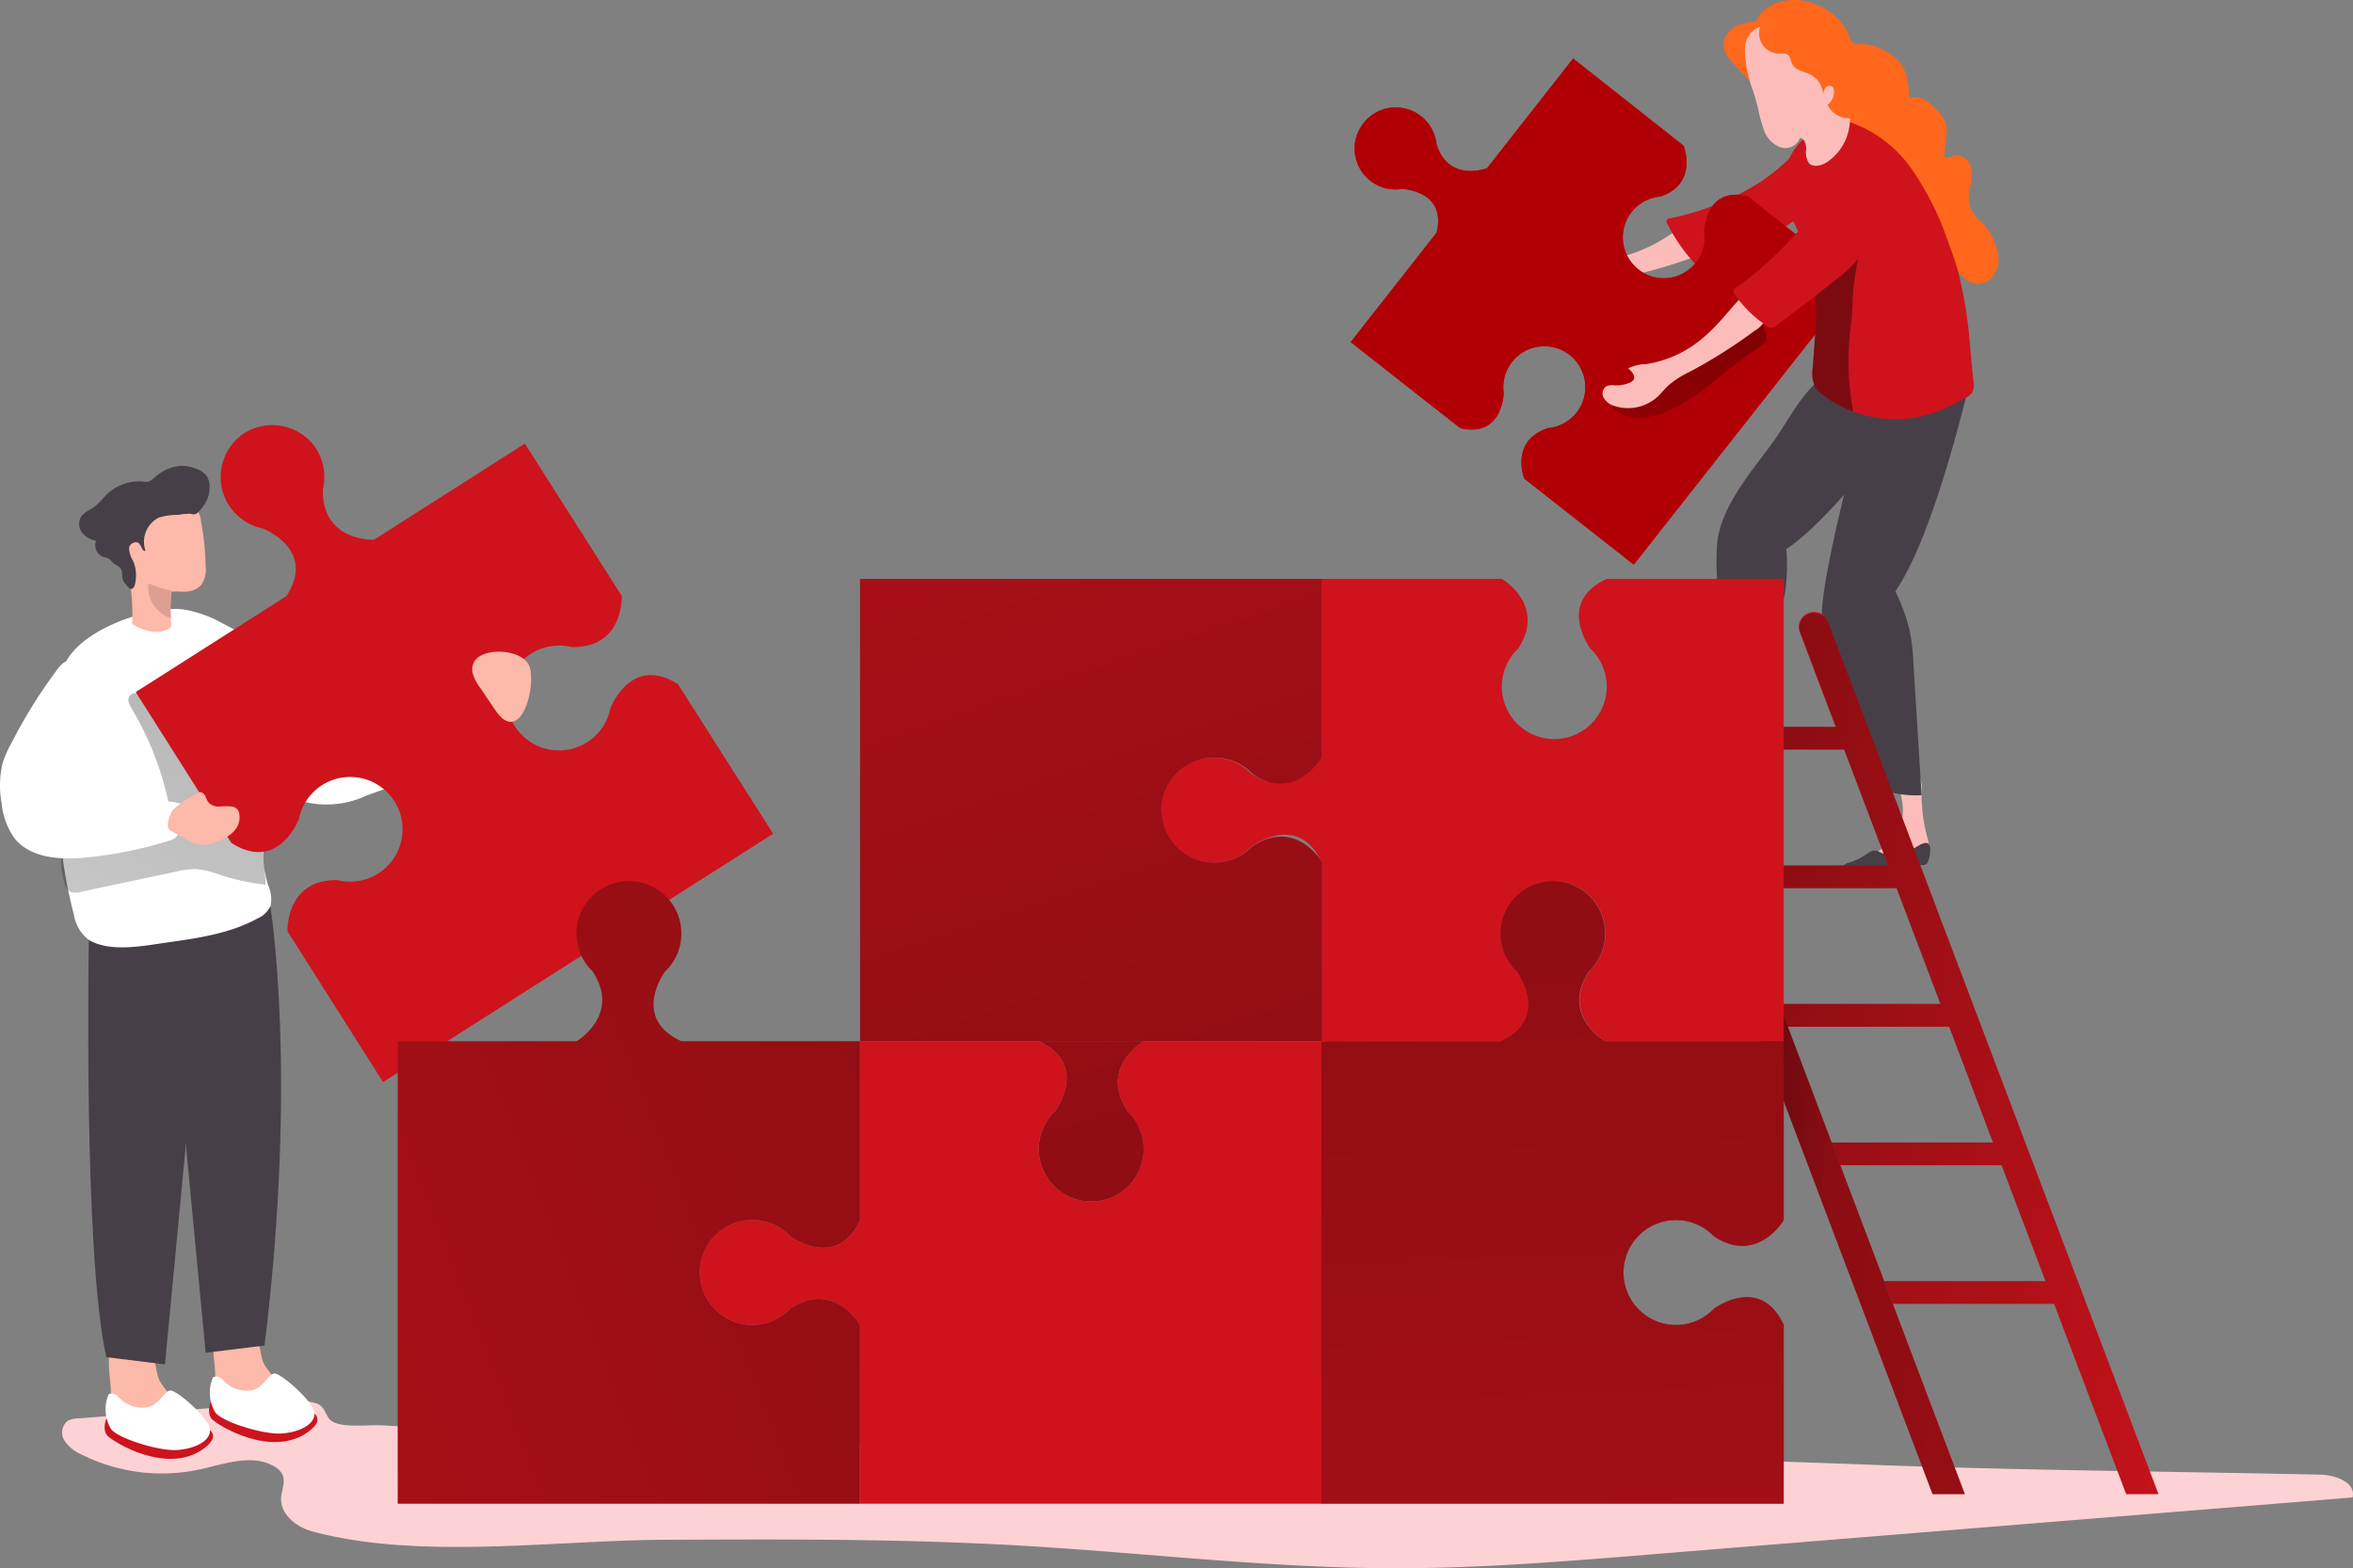 <svg xmlns="http://www.w3.org/2000/svg" xmlns:xlink="http://www.w3.org/1999/xlink" width="1012.765" height="675.012" viewBox="0 0 1012.765 675.012">
  <rect x="0" y="0" width="1012.765" height="675.012" fill="#808080" stroke="none"/>
  <defs>
    <linearGradient id="linear-gradient" x1="-127.517" y1="-55.308" x2="-126.598" y2="-53.916" gradientUnits="objectBoundingBox">
      <stop offset="0.01"/>
      <stop offset="0.08" stop-opacity="0.69"/>
      <stop offset="0.21" stop-opacity="0.322"/>
      <stop offset="1" stop-opacity="0"/>
    </linearGradient>
    <linearGradient id="linear-gradient-2" x1="0.739" y1="-1.187" x2="0.184" y2="2.804" xlink:href="#linear-gradient"/>
    <linearGradient id="linear-gradient-3" x1="-411.125" y1="-37.896" x2="-417.736" y2="-37.793" xlink:href="#linear-gradient"/>
    <linearGradient id="linear-gradient-4" x1="0.488" y1="-0.524" x2="0.519" y2="2.217" xlink:href="#linear-gradient"/>
    <linearGradient id="linear-gradient-5" x1="-0.14" y1="0.262" x2="1.298" y2="0.715" xlink:href="#linear-gradient"/>
    <linearGradient id="linear-gradient-6" x1="-0.04" y1="0.372" x2="3.288" y2="1.164" xlink:href="#linear-gradient"/>
    <linearGradient id="linear-gradient-7" x1="1.774" y1="-2.126" x2="-1.275" y2="5.095" xlink:href="#linear-gradient"/>
    <linearGradient id="linear-gradient-8" x1="2.494" y1="-0.417" x2="-2.41" y2="2.135" xlink:href="#linear-gradient"/>
    <linearGradient id="linear-gradient-9" x1="0.879" y1="1.883" x2="-0.046" y2="-1.81" xlink:href="#linear-gradient"/>
    <linearGradient id="linear-gradient-10" x1="0.447" y1="-1.128" x2="0.587" y2="3.434" xlink:href="#linear-gradient"/>
  </defs>
  <g id="Team_work_Monochromatic" data-name="Team work_Monochromatic" transform="translate(0)">
    <path id="Path_275" data-name="Path 275" d="M1057.038,248.092c6.66,0,15.87,3.371,14.225,9.826L767.315,282.585c-35.768,2.919-71.578,5.8-107.51,5.8-54.269,0-108.291-6.66-162.437-9.785-50.98-2.919-102.042-2.713-153.063-2.467-47.239.247-105.331,8.757-151.213-3.618-6.907-1.85-13.855-7.4-13.4-14.513.205-3.289,1.932-6.7.658-9.744a8.221,8.221,0,0,0-3.371-3.536c-9.415-5.8-21.42-1.275-32.274,1.11a77.127,77.127,0,0,1-51.1-6.5,15.993,15.993,0,0,1-7.236-6,6.413,6.413,0,0,1,1.563-8.469,9.127,9.127,0,0,1,4.111-.946l93.039-7.236a21.46,21.46,0,0,1,10.237.9c3.659,1.6,3.453,5.879,6.413,7.647,4.81,2.837,15.746,1.316,21.255,1.644,14.1.781,28.2,1.562,42.346,2.261q42.223,2.015,84.61,3.412c57.558,1.932,115.4,3.084,173.085,4.111,114.088,1.85,228.218,2.837,342.265,7.236C929.218,246.283,993.107,246.694,1057.038,248.092Z" transform="translate(-58.691 386.63)" fill="#fdd2d5"/>
    <path id="Path_276" data-name="Path 276" d="M132.478,71.04a23.393,23.393,0,0,1,16.445.411,25.737,25.737,0,0,1,15.129,14.39,3.042,3.042,0,0,0,3.618,2.8,24.092,24.092,0,0,1,16.2,6.208c5.18,4.728,5.18,10.525,5.879,17.309a6.084,6.084,0,0,1,5.468,0,16.979,16.979,0,0,1,4.564,3.289,18.83,18.83,0,0,1,5.3,6.784c1.645,4.481-.206,9.415-.288,14.184a1.48,1.48,0,0,0,.37,1.192,1.356,1.356,0,0,0,1.069,0c1.274-.247,2.426-.9,3.7-1.028a6.414,6.414,0,0,1,6.249,5.262,20.8,20.8,0,0,1-.452,8.839,15.458,15.458,0,0,0,.247,8.757,18.706,18.706,0,0,0,3.824,4.975,26.682,26.682,0,0,1,8.223,15.746,12.539,12.539,0,0,1-2.22,8.223,8.469,8.469,0,0,1-7.606,3.453c-6.825-.9-9.209-10.484-15.705-12.745s-13.773-9.908-17.966-15.952c-3.371-4.851-6.66-10.484-12.334-12.334a19.817,19.817,0,0,1-5.345-1.973,10.279,10.279,0,0,1-2.713-3.207,41.772,41.772,0,0,1-5.386-11.265c-2.056-7.894,0-16.774-3.824-24.051a16.733,16.733,0,0,0-10.73-8.469c-1.932-.493-4.111-.617-5.879-1.151a20.886,20.886,0,0,1-6.249-3,19.57,19.57,0,0,1-9.538-13.691C122.158,78.194,127.38,73.013,132.478,71.04Z" transform="translate(632.142 -69.745)" fill="#ff681c"/>
    <path id="Path_277" data-name="Path 277" d="M149.381,73.729A9.25,9.25,0,0,0,143.667,84.3a13.9,13.9,0,0,0,3.083,4.646l7.441,8.223,3.083-11.429a9.25,9.25,0,0,1,3-5.55,6.989,6.989,0,0,1,6.948,0,64.889,64.889,0,0,1,6.044,4.111c.535.329,1.274.7,1.85.37s.658-1.521.37-2.343C171.952,72.537,158.426,69.824,149.381,73.729Z" transform="translate(598.423 -62.691)" fill="#ff681c"/>
    <path id="Path_278" data-name="Path 278" d="M167.814,157.043a21.009,21.009,0,0,1-3.7,10.731c-3.33,4.111-8.88,6.167-13.485,9.168a3.618,3.618,0,0,0-1.891,2.426,2.549,2.549,0,0,0,1.686,2.261,7.319,7.319,0,0,0,3,.206,118.17,118.17,0,0,1,14.184-1.357c2.385,0,5.139.247,6.66-1.6a7.2,7.2,0,0,0,.946-5.262,71.455,71.455,0,0,1,1.645-20.269,12.991,12.991,0,0,0,.534-5.016,4.564,4.564,0,0,0-7.441-2.59C167.238,148.081,168.143,153.878,167.814,157.043Z" transform="translate(574.934 163.288)" fill="#fcbdba"/>
    <path id="Path_279" data-name="Path 279" d="M143.98,163.836a21.379,21.379,0,0,1-1.4,11.265c-2.426,4.892-7.483,7.811-11.388,11.676a3.453,3.453,0,0,0-1.357,2.754,2.467,2.467,0,0,0,2.1,1.85,6.619,6.619,0,0,0,2.96-.37,124.315,124.315,0,0,1,13.65-4.111c2.344-.411,5.1-.822,6.208-2.878a7.318,7.318,0,0,0,0-5.345,71.412,71.412,0,0,1-2.467-20.228,12.911,12.911,0,0,0-.493-5.016,4.564,4.564,0,0,0-7.812-1.028C141.637,155.161,143.692,160.67,143.98,163.836Z" transform="translate(674.827 181.944)" fill="#fcbdba"/>
    <path id="Path_280" data-name="Path 280" d="M223.9,109.78S184.677,168,158.981,185.386a82.762,82.762,0,0,1-.37,17.473c-1.316,9.415-5.879,17.679-7.359,26.929l-4.934,31.122c-.206,1.4-.617,3.083-1.973,3.577a4.111,4.111,0,0,1-2.508,0l-10.854-2.96a500.458,500.458,0,0,0-1.192-56.078,123.632,123.632,0,0,1-.576-22.735c1.809-16.445,15.294-31.122,24.668-44.32,5.632-7.976,11.676-19.9,19.57-25.942,6.578-5.016,15.87-2.631,24.133-1.809a56.078,56.078,0,0,0,18.5-1.316A8.222,8.222,0,0,1,223.9,109.78Z" transform="translate(609.873 50.992)" fill="#473f47"/>
    <path id="Path_281" data-name="Path 281" d="M189.816,108.965s-15.253,68.535-32.89,94.107a86.955,86.955,0,0,1,6.044,16.445,81.039,81.039,0,0,1,1.686,14.1l3.536,57.229a45.758,45.758,0,0,1-16.157-2.056L131.97,238.347a69.891,69.891,0,0,1-6.66-25.613c0-17.185,16.445-79.924,18.378-83.089,4.317-7.113,13.814-8.223,21.79-10.525a55.007,55.007,0,0,0,16.733-7.976C184.718,109.582,186.979,108.061,189.816,108.965Z" transform="translate(658.88 51.437)" fill="#473f47"/>
    <path id="Path_282" data-name="Path 282" d="M201.034,105.967a49.006,49.006,0,0,1-26.765,4.111,18.953,18.953,0,0,0-8.223-.411c1.192,1.686,2.343,4.111.658,5.55a3.578,3.578,0,0,1-1.727.576,14.267,14.267,0,0,1-6.578-.7,6.743,6.743,0,0,0-3.207-.7,3.824,3.824,0,0,0-2.8,4.6,8.223,8.223,0,0,0,3.618,4.687,19.076,19.076,0,0,0,19.241,1.069c1.727-.946,3.33-2.138,5.1-3.083a41.114,41.114,0,0,1,10.689-3.207,219.049,219.049,0,0,0,31.78-9.127,11.882,11.882,0,0,0,7.524-5.591c2.1-5.18-1.768-13.855-7.935-10.484C215.259,97.415,208.8,102.76,201.034,105.967Z" transform="translate(506.851 1.07)" fill="#fcbdba"/>
    <path id="Path_283" data-name="Path 283" d="M182.007,99.983a114.787,114.787,0,0,1-40.126,16.445,1.355,1.355,0,0,0-1.233,2.22,73.717,73.717,0,0,0,10.977,16.24,5.1,5.1,0,0,0,1.768,1.48,5.263,5.263,0,0,0,4.111-.493q13.855-5.55,27.134-12.334a58.463,58.463,0,0,0,20.556-15.088,20.556,20.556,0,0,0,4.769-11.923c0-4.851-4.44-13.567-10.566-11.183-2.755,1.069-5.18,4.481-7.277,6.414a106.116,106.116,0,0,1-10.114,8.223Z" transform="translate(576.94 -22.464)" fill="#ce131c"/>
    <path id="Path_284" data-name="Path 284" d="M182.007,99.983a114.787,114.787,0,0,1-40.126,16.445,1.355,1.355,0,0,0-1.233,2.22,73.717,73.717,0,0,0,10.977,16.24,5.1,5.1,0,0,0,1.768,1.48,5.263,5.263,0,0,0,4.111-.493q13.855-5.55,27.134-12.334a58.463,58.463,0,0,0,20.556-15.088,20.556,20.556,0,0,0,4.769-11.923c0-4.851-4.44-13.567-10.566-11.183-2.755,1.069-5.18,4.481-7.277,6.414a106.116,106.116,0,0,1-10.114,8.223Z" transform="translate(576.94 -22.464)" fill="url(#linear-gradient)"/>
    <path id="Path_285" data-name="Path 285" d="M142.919,103.7a17.6,17.6,0,0,0,16.445,28.327s19.446.452,15.047,18.789l-37,47.115,47.115,37c18.336,4.4,18.789-15.047,18.789-15.047a17.637,17.637,0,1,1,19.076,15.047c-16.733,5.509-10.237,21.79-10.237,21.79l47.115,37,95.752-121.571-46.663-37c-18.336-4.4-18.789,15.047-18.789,15.047a17.6,17.6,0,1,1-31.246-8.223,17.843,17.843,0,0,1,12.334-6.66c16.569-5.468,10.073-21.913,10.073-21.913L233.162,75.87l-37,47.157s-16.445,6.5-21.79-10.237a17.637,17.637,0,0,0-31.451-9.086Z" transform="translate(443.929 -50.688)" fill="#ce131c"/>
    <path id="Path_286" data-name="Path 286" d="M142.919,103.7a17.6,17.6,0,0,0,16.445,28.327s19.446.452,15.047,18.789l-37,47.115,47.115,37c18.336,4.4,18.789-15.047,18.789-15.047a17.637,17.637,0,1,1,19.076,15.047c-16.733,5.509-10.237,21.79-10.237,21.79l47.115,37,95.752-121.571-46.663-37c-18.336-4.4-18.789,15.047-18.789,15.047a17.6,17.6,0,1,1-31.246-8.223,17.843,17.843,0,0,1,12.334-6.66c16.569-5.468,10.073-21.913,10.073-21.913L233.162,75.87l-37,47.157s-16.445,6.5-21.79-10.237a17.637,17.637,0,0,0-31.451-9.086Z" transform="translate(443.929 -50.688)" fill="#b00005"/>
    <path id="Path_287" data-name="Path 287" d="M195.784,128.259c-10.073,8.223-20.556,17.062-32.89,19.2a18.254,18.254,0,0,1-13.937-2.508,4.4,4.4,0,0,1-2.138-4.111c.452-2.014,2.919-2.713,4.934-3.083a68.042,68.042,0,0,0,26.559-9.538,76.878,76.878,0,0,0,8.51-6.989l20.022-17.843a2.59,2.59,0,0,1,2.015-.946c.822,0,1.316.946,1.686,1.686a35.685,35.685,0,0,1,2.8,7.935c.617,3,0,3.412-2.59,5.139Q202.979,122.462,195.784,128.259Z" transform="translate(546.758 31.979)" fill="url(#linear-gradient-2)"/>
    <path id="Path_288" data-name="Path 288" d="M190.133,120.053a48.883,48.883,0,0,1-24.668,11.512,18.665,18.665,0,0,0-7.853,1.85c1.686,1.274,3.495,3.454,2.22,5.139a3.577,3.577,0,0,1-1.521,1.028,14.6,14.6,0,0,1-6.5,1.151,7.36,7.36,0,0,0-3.289.247,3.782,3.782,0,0,0-1.357,5.18,7.853,7.853,0,0,0,4.769,3.495,18.912,18.912,0,0,0,18.747-4.358c1.439-1.4,2.631-3,4.111-4.358a40.17,40.17,0,0,1,9.374-6.044,219.376,219.376,0,0,0,27.957-17.679,11.922,11.922,0,0,0,5.674-7.441c.576-5.591-5.55-12.868-10.566-7.853C201.4,107.842,196.67,114.626,190.133,120.053Z" transform="translate(543.117 25.137)" fill="#fcbdba"/>
    <path id="Path_289" data-name="Path 289" d="M206.392,199.513a7.564,7.564,0,0,1-2.713,2.056,99.864,99.864,0,0,1-12.868,6.167,51.6,51.6,0,0,1-35.563-.288A47.446,47.446,0,0,1,142.5,200.5a12.333,12.333,0,0,1-3.618-3.823,13.9,13.9,0,0,1-.987-7.894c1.028-13.855,2.549-28.162,0-41.606a57.554,57.554,0,0,0-4.111-13.4,103.929,103.929,0,0,1-8.223-18.377,27.381,27.381,0,0,1,5.715-22.365c5.345-6.825,15.13-12.868,23.763-9.785a54.392,54.392,0,0,1,24.873,18.994,124.078,124.078,0,0,1,16.034,31.451c1.645,4.4,3.248,8.8,4.522,13.321a193.525,193.525,0,0,1,5.262,33.343c.452,4.687.863,9.374,1.357,14.061A7.36,7.36,0,0,1,206.392,199.513Z" transform="translate(642.304 -30.313)" fill="#ce131c"/>
    <path id="Path_290" data-name="Path 290" d="M154.331,169.192a47.444,47.444,0,0,1-12.745-6.948,12.333,12.333,0,0,1-3.618-3.823,13.9,13.9,0,0,1-.987-7.894c1.028-13.855,2.549-28.162,0-41.606,1.645-1.645,3.495-3.125,5.3-4.6,4.111-3.371,10.032-10.032,15.993-9.579-1.439,6.29-2.59,12.7-3.454,19.117s-.534,13.074-1.562,19.405a117.089,117.089,0,0,0,.781,33.671A10.856,10.856,0,0,1,154.331,169.192Z" transform="translate(643.221 7.943)" opacity="0.397" fill="url(#linear-gradient-3)"/>
    <path id="Path_291" data-name="Path 291" d="M136.122,135.2a2.713,2.713,0,0,0-1.357,1.6,2.673,2.673,0,0,0,.7,1.85,52.09,52.09,0,0,0,13.814,13.362,3.5,3.5,0,0,0,1.809.74,3.412,3.412,0,0,0,2.014-.946c8.223-6.29,16.445-12.334,24.462-18.912a61.013,61.013,0,0,0,13.567-13.238,57.066,57.066,0,0,0,6.331-14.759c4.892-15.417-9.908-22.119-19.816-10.813C164.572,109.053,152.65,123.648,136.122,135.2Z" transform="translate(611.395 -11.595)" fill="#ce131c"/>
    <path id="Path_292" data-name="Path 292" d="M187.811,155.857a3.125,3.125,0,0,0-.411-3.125c-.9-.863-2.385-.452-3.536,0a42.754,42.754,0,0,1-7.935,2.919,11.677,11.677,0,0,1-8.223-.863c-1.4-.822-2.755-2.056-4.358-1.932a5.632,5.632,0,0,0-2.261.863,27.709,27.709,0,0,1-7.853,2.672,7.4,7.4,0,0,0-3.248,1.069,1.6,1.6,0,0,0-.617.863c0,.822.781,1.439,1.562,1.727,8.551,3.33,18.131,2.1,27.258,1.11a11.056,11.056,0,0,1,3.084,0c1.521.288,3.371,1.069,4.646,0a10.73,10.73,0,0,0,1.891-5.3Z" transform="translate(561.72 186.881)" fill="#473f47"/>
    <path id="Path_293" data-name="Path 293" d="M167.439,161.35a3.289,3.289,0,0,0-.781-3.042c-1.028-.74-2.426,0-3.536.452a48.4,48.4,0,0,1-7.524,3.906,11.8,11.8,0,0,1-8.223,0c-1.48-.617-2.96-1.686-4.564-1.357a6.248,6.248,0,0,0-2.138,1.11,26.681,26.681,0,0,1-7.441,3.824,7.316,7.316,0,0,0-3.125,1.48,1.274,1.274,0,0,0-.452.9c0,.822.9,1.316,1.727,1.521,8.921,2.261,18.254,0,27.176-2.261a11.426,11.426,0,0,1,3.083-.452c1.521,0,3.454.658,4.6-.74a11.224,11.224,0,0,0,1.192-5.345Z" transform="translate(663.291 204.822)" fill="#473f47"/>
    <path id="Path_294" data-name="Path 294" d="M141.647,102.467c.7,2.261,1.4,4.522,1.973,6.825a70.511,70.511,0,0,0,2.713,10.114,12.087,12.087,0,0,0,7.071,7.236,6.784,6.784,0,0,0,8.428-4.111c1.973.452,2.672,2.878,2.631,4.934a8.8,8.8,0,0,0,1.069,5.838c1.85,2.179,5.468,1.274,7.894-.288a22.365,22.365,0,0,0,9.415-23.023c-2.015-9.168-1.932-20.145-7.154-28.08a24.667,24.667,0,0,0-7.03-6.7,18.129,18.129,0,0,0-8.223-3.33,22.653,22.653,0,0,0-6.208.493c-8.716,1.48-16.116,2.755-16.157,12.745a56.2,56.2,0,0,0,3.577,17.35Z" transform="translate(612.942 -63.225)" fill="#fcbdba"/>
    <path id="Path_295" data-name="Path 295" d="M144.964,89.247c1.357,0,2.919-.329,4.111.493s1.275,2.672,2.015,4.111c1.439,2.672,5.1,3.042,7.853,4.44a10.278,10.278,0,0,1,5.427,9.25,6.249,6.249,0,0,1,.863-3.453,2.179,2.179,0,0,1,3.124-.534,2.631,2.631,0,0,1,.617,1.562,6.907,6.907,0,0,1-2.713,6.167,10.278,10.278,0,0,0,9.415,5.8,5.263,5.263,0,0,0,3.412-1.151,5.509,5.509,0,0,0,1.316-2.22c2.343-6.578-1.233-13.608-2.1-20.556a28.328,28.328,0,0,0-1.192-7.236,15.87,15.87,0,0,0-3.083-4.481,31.327,31.327,0,0,0-14.636-9.826c-5.509-1.521-16.445-.74-20.762,3.618a8.675,8.675,0,0,0,6.331,14.019Z" transform="translate(620.355 -66.162)" fill="#ff681c"/>
    <path id="Path_296" data-name="Path 296" d="M343.987,429.97V353.048c-10.114-21.954-30.054-6.989-30.054-6.989a22.571,22.571,0,1,1,0-31.164c18.83,12.334,30.054-6.989,30.054-6.989V230.942H267.064s-19.488-11.224-6.989-30.054a22.571,22.571,0,1,0-31.164,0s14.965,19.94-6.989,30.054H145V429.97Z" transform="translate(423.758 217.25)" fill="url(#linear-gradient-4)"/>
    <path id="Path_297" data-name="Path 297" d="M246.675,513.529h13.9L118.32,137.921a6.5,6.5,0,0,0-6.044-4.111h0a6.5,6.5,0,0,0-6.085,8.8Z" transform="translate(668.46 129.58)" fill="#ce131c"/>
    <path id="Path_298" data-name="Path 298" d="M234.873,489.941h13.9L104.956,110.14H91.06Z" transform="translate(596.925 153.168)" fill="#ce131c"/>
    <path id="Path_299" data-name="Path 299" d="M106.4,131.975h73.51l-3.7-9.785H102.7Z" transform="translate(617.929 190.659)" fill="#ce131c"/>
    <path id="Path_300" data-name="Path 300" d="M100.941,146.485h73.51L170.71,136.7H97.2Z" transform="translate(646 235.803)" fill="#ce131c"/>
    <path id="Path_301" data-name="Path 301" d="M95.41,161.026h73.51l-3.7-9.826H91.71Z" transform="translate(674.102 280.917)" fill="#ce131c"/>
    <path id="Path_302" data-name="Path 302" d="M89.92,175.495h73.51l-3.7-9.785H86.22Z" transform="translate(702.163 326.062)" fill="#ce131c"/>
    <path id="Path_303" data-name="Path 303" d="M84.42,190h73.51l-3.741-9.785H80.72Z" transform="translate(730.275 371.207)" fill="#ce131c"/>
    <path id="Path_304" data-name="Path 304" d="M178.7,192.734l18.912,49.87h-69.6l3.7,9.785h69.481l18.871,49.829h-69.44l3.7,9.785h69.563l18.871,49.87H173.236l3.7,9.785h69.522l18.912,49.87H195.889l3.741,9.785h69.44l31,81.9h13.9L171.715,137.6a6.5,6.5,0,0,0-12.334,2.3,6.659,6.659,0,0,0,.411,2.3l15.417,40.743H105.77l3.7,9.785Z" transform="translate(615.065 129.9)" fill="url(#linear-gradient-5)"/>
    <path id="Path_305" data-name="Path 305" d="M234.873,489.941h13.9L104.956,110.14H91.06Z" transform="translate(596.925 153.168)" fill="url(#linear-gradient-6)"/>
    <path id="Path_306" data-name="Path 306" d="M326.174,174.251a15.909,15.909,0,0,0,7.154,3.454,16.447,16.447,0,0,0,7.071-1.275l34.206-11.388a12.951,12.951,0,0,1,2.8,17.432,25.284,25.284,0,0,1-12.539,7.483l-23.476,8.428a40.332,40.332,0,0,1-34.576-.206c-6.989-2.344-14.677-5.262-18.049-11.841s-.9-15.294-1.891-22.982a98.647,98.647,0,0,1-2.755-14.883c0-4.317,3.536-10.813,8.675-9.908,4.44.781,7.4,8.51,9.744,11.758a110.023,110.023,0,0,0,23.64,23.928Z" transform="translate(-183.798 144.107)" fill="#fff"/>
    <path id="Path_307" data-name="Path 307" d="M284.774,146.906a7.113,7.113,0,0,1,1.6-2.467,2.508,2.508,0,0,1,2.714-.576,2.8,2.8,0,0,1,1.316,2.672,1.4,1.4,0,0,0,.247,1.069c.247.247.7,0,1.069,0,3.865-.74,7.811-1.316,11.758-1.727a2.385,2.385,0,0,1,2.672,3.248,11.835,11.835,0,0,1-1.932,3.618c-2.014,3.289-2.755,7.606-5.961,9.744a10.443,10.443,0,0,1-6.5,1.357c-2.261,0-4.481-.534-6.743-.411a7.071,7.071,0,0,1-4.44-.493,3.823,3.823,0,0,1-1.521-3.371,12.869,12.869,0,0,1,2.1-5.674C282.43,151.675,283.622,149.29,284.774,146.906Z" transform="translate(-89.691 160.31)" fill="#fdb9a9"/>
    <path id="Path_308" data-name="Path 308" d="M308.566,207.34c13.074-2.96,10.525,15.582,13.978,22.489a36.218,36.218,0,0,0,8.223,9.292,16.774,16.774,0,0,1,5.879,10.566,3.826,3.826,0,0,1-.452,2.22,4.482,4.482,0,0,1-2.631,1.562,30.136,30.136,0,0,1-22.406-2.22,17.392,17.392,0,0,1-7.688-7.113,24.669,24.669,0,0,1-1.974-10.607C301.083,225.8,297.629,209.766,308.566,207.34Z" transform="translate(-208.865 357.366)" fill="#fdb9a9"/>
    <path id="Path_309" data-name="Path 309" d="M319.83,216.4s37.248,1.6,21.461,13.279-39.345-2.837-41.647-5.509-.411-7.236-.411-7.236Z" transform="translate(-208.535 386.541)" fill="#ce131c"/>
    <path id="Path_310" data-name="Path 310" d="M301.267,230.437c3.289,4.111,20.8,9.5,28.574,8.922s14.718-4.111,13.937-9.168S329.347,213.5,326.757,213.54s-4.6,6-9.785,7.236a13.773,13.773,0,0,1-12.622-4.522,3.453,3.453,0,0,0-4.111-1.11A16.445,16.445,0,0,0,301.267,230.437Z" transform="translate(-208.514 377.643)" fill="#fff"/>
    <path id="Path_311" data-name="Path 311" d="M319.5,209.132c13.074-3.042,10.525,15.541,13.978,22.407a36.386,36.386,0,0,0,8.223,9.333,16.692,16.692,0,0,1,5.879,10.525,4.11,4.11,0,0,1-.452,2.261,4.686,4.686,0,0,1-2.631,1.562A30.3,30.3,0,0,1,322.086,253a17.721,17.721,0,0,1-7.688-7.154,24.669,24.669,0,0,1-1.974-10.566C312.014,227.469,308.56,211.476,319.5,209.132Z" transform="translate(-264.732 362.892)" fill="#fdb9a9"/>
    <path id="Path_312" data-name="Path 312" d="M330.76,218.14s37.248,1.562,21.461,13.321-39.345-2.878-41.647-5.55-.411-7.236-.411-7.236Z" transform="translate(-264.402 391.955)" fill="#ce131c"/>
    <path id="Path_313" data-name="Path 313" d="M312.134,231.974c3.289,4.111,20.8,9.538,28.574,8.963s14.718-4.111,13.937-9.168-14.431-16.692-17.021-16.445-4.6,6-9.785,7.195a13.732,13.732,0,0,1-12.622-4.481,3.412,3.412,0,0,0-4.111-1.11A16.446,16.446,0,0,0,312.134,231.974Z" transform="translate(-264.318 383.178)" fill="#fff"/>
    <path id="Path_314" data-name="Path 314" d="M360.761,167.75,343.247,352.1,318,348.976c-9.99-44.978-7.524-179.54-7.524-179.54Z" transform="translate(-272.243 235.177)" fill="#473f47"/>
    <path id="Path_315" data-name="Path 315" d="M302.315,172.545l17.514,184.309,25.326-3.125c14.431-116.6,2.508-189.119,2.508-189.119Z" transform="translate(-231.31 225.408)" fill="#473f47"/>
    <path id="Path_316" data-name="Path 316" d="M393.309,202.694c.329-3.371,1.233-6.743,1.562-10.2a77.247,77.247,0,0,0-.37-20.885,79.1,79.1,0,0,0-6.619-21.3c-2.878-5.838-8.223-8.223-14.061-11.265a50.568,50.568,0,0,0-15.911-5.386,40,40,0,0,0-11.717.658c-11.923,2.261-27.587,8.223-35.727,17.8-6.126,7.03-6.825,17.144-7.03,26.477-.247,12.868,0,25.737.822,38.6,0,1.85.206,3.7.37,5.591a204.9,204.9,0,0,0,6.455,42.387,16.815,16.815,0,0,0,6.537,10.854c9.333,5.427,23.558,2.426,33.63,1.028,13.362-1.891,27.052-3.865,38.893-10.36a10.977,10.977,0,0,0,5.591-5.386,14.676,14.676,0,0,0-1.11-9c-4.111-13.156-.9-27.011-.9-40.455,0-2.426-.288-4.892-.288-7.359A8.738,8.738,0,0,1,393.309,202.694Z" transform="translate(-279.259 128.614)" fill="#fff"/>
    <path id="Path_317" data-name="Path 317" d="M349.7,200.082a31.449,31.449,0,0,1-10.319,4.111c-10.895,3.166-22.078,4.851-32.89,8.223a4.11,4.11,0,0,0-1.974.987,3.661,3.661,0,0,0-.576,2.3,28.777,28.777,0,0,0,1.4,9.333,6.206,6.206,0,0,0,2.425,3.741,7.154,7.154,0,0,0,4.893,0l40.743-8.634a34.414,34.414,0,0,1,8.922-1.069,41.936,41.936,0,0,1,10.4,2.59,99.327,99.327,0,0,0,19.2,4.111,150.833,150.833,0,0,0-2.837-23.147,30.457,30.457,0,0,0-2.549-6.5,31.444,31.444,0,0,0-4.6-5.591c-6.578-6.866-11.141-15.458-17.8-22.324-3.495-3.618-7.853-5.92-10.936-9.785-1.233-1.562-11.923-15.006-10.895-16.445-2.056,2.549-7.154,0-9,2.631-1.151,1.644,0,3.865,1.069,5.55a131.108,131.108,0,0,1,16.24,42.757C351.429,196.423,352.662,197.657,349.7,200.082Z" transform="translate(-277.588 155.03)" fill="url(#linear-gradient-7)"/>
    <path id="Path_318" data-name="Path 318" d="M297.71,117.624a22.571,22.571,0,0,0,7.729,41.113s23.352,8.8,10.237,29.108L250.8,229.163l41.113,64.876c20.31,13.115,29.108-10.237,29.108-10.237a22.53,22.53,0,1,1,16.733,26.312c-22.612-.452-21.625,22.037-21.625,22.037l41.113,64.876L525.146,290.134l-40.907-64.3c-20.31-13.074-29.108,10.237-29.108,10.237A22.571,22.571,0,1,1,438.4,209.8c22.612.452,21.584-22.036,21.584-22.036l-41.689-65.534-64.917,41.36s-22.489.987-22.036-21.625a22.859,22.859,0,0,0-2.878-17.555,22.612,22.612,0,0,0-30.752-6.784Z" transform="translate(-192.377 68.72)" fill="#ce131c"/>
    <path id="Path_319" data-name="Path 319" d="M317.673,173.8a49.344,49.344,0,0,0-4.111,9.25,41.73,41.73,0,0,0-.411,17.185,30.956,30.956,0,0,0,5.8,15.458c6.948,8.223,19.364,9,30.136,7.976a173.211,173.211,0,0,0,36.015-7.236,7.771,7.771,0,0,0,3-1.4,8.222,8.222,0,0,0,1.891-3.782,59.164,59.164,0,0,0,1.768-10.4c-12.334-3.536-25.983-.658-38.852-2.549a5.509,5.509,0,0,1-5.18-7.318c.617-7.236,5.1-13.567,7.195-20.556a32.644,32.644,0,0,0-.493-20.556,16.9,16.9,0,0,0-9.374-10.566c-5.139-1.686-7.113,2.344-9.95,6.126A216.593,216.593,0,0,0,317.673,173.8Z" transform="translate(-312.45 145.46)" fill="#fff"/>
    <path id="Path_320" data-name="Path 320" d="M318.877,153.42a3.454,3.454,0,0,1,1.686-.74,2.672,2.672,0,0,1,2.179,1.6,25.031,25.031,0,0,0,1.233,2.59,6.126,6.126,0,0,0,4.934,2.015,27.791,27.791,0,0,1,5.55,0,4.112,4.112,0,0,1,1.85.9,3.782,3.782,0,0,1,1.028,1.809,8.633,8.633,0,0,1-2.22,7.894,17.843,17.843,0,0,1-7.195,4.44A15.294,15.294,0,0,1,319.082,175a18.133,18.133,0,0,1-4.646-2.1l-6-3.33a4.115,4.115,0,0,1-1.316-.987c-1.316-1.645.493-6.578,1.686-8.223A42.018,42.018,0,0,1,318.877,153.42Z" transform="translate(-234.429 188.29)" fill="#fdb9a9"/>
    <path id="Path_321" data-name="Path 321" d="M345.041,150.621a99.845,99.845,0,0,0-.658-10.566c-.37-3.453-.822-6.167-1.4-9.209A6.249,6.249,0,0,0,340.6,126.2a29.15,29.15,0,0,0-15.746-4.111,15.13,15.13,0,0,0-11.47,4.111,14.965,14.965,0,0,0-3.165,8.223,94.143,94.143,0,0,0,2.3,23.147,97.824,97.824,0,0,1,.946,18.007,21.214,21.214,0,0,0,9.744,3.453,15.865,15.865,0,0,0,4.769-.781,3.659,3.659,0,0,0,2.138-1.4,3.741,3.741,0,0,0,0-2.015,14.658,14.658,0,0,1,0-1.891h0a60.4,60.4,0,0,1,.206-10.566,1.069,1.069,0,0,1,.329-.822,1.027,1.027,0,0,1,.7,0h.987a24.994,24.994,0,0,0,5.262,0,8.716,8.716,0,0,0,5.509-2.713A11.43,11.43,0,0,0,345.041,150.621Z" transform="translate(-256.564 92.994)" fill="#fdb9a9"/>
    <path id="Path_322" data-name="Path 322" d="M356.885,139.077c1.233,0,2.343.658,3.412,0a15.5,15.5,0,0,0,2.919-3.207,13.608,13.608,0,0,0,2.714-9.086,7.974,7.974,0,0,0-1.4-4.111,8.673,8.673,0,0,0-3.412-2.508,15.993,15.993,0,0,0-8.223-1.6,19.487,19.487,0,0,0-10.936,5.221,6,6,0,0,1-2.261,1.48,5.794,5.794,0,0,1-2.384,0,20.228,20.228,0,0,0-14.431,4.44c-2.3,2.014-4.111,4.6-6.5,6.372s-4.728,2.426-5.961,4.687a6.208,6.208,0,0,0,.7,6.578,10.278,10.278,0,0,0,5.961,3.453,5.386,5.386,0,0,0,3.207,6.989,8.428,8.428,0,0,1,2.714.9c.576.452.822,1.151,1.4,1.6,1.357,1.11,3.125,1.48,3.7,3.371a9.542,9.542,0,0,1,.205,2.426,5.55,5.55,0,0,0,1.4,3.248c.535.576,1.48,2.015,2.261,2.179s1.48-.781,1.727-1.6a15.993,15.993,0,0,0-.7-10.525,11.265,11.265,0,0,1-1.727-5.345c0-1.891,2.713-3.371,4.111-2.261s1.48,3.782,2.96,3.248a11.717,11.717,0,0,1,5.674-14.225,27.384,27.384,0,0,1,8.551-1.192,21.1,21.1,0,0,1,4.111-.452Z" transform="translate(-275.726 82.007)" fill="#473f47"/>
    <path id="Path_323" data-name="Path 323" d="M325.314,134.356a62.2,62.2,0,0,1-11.923-3.536,14.184,14.184,0,0,0,9.744,15.006h0a60.4,60.4,0,0,1,0-10.566,1.234,1.234,0,0,1,.329-.822,1.028,1.028,0,0,1,.7,0h.946Z" transform="translate(-249.541 120.277)" fill="#de9f93"/>
    <path id="Path_324" data-name="Path 324" d="M277.377,141.667a6.906,6.906,0,0,0-.863,6.208,20.227,20.227,0,0,0,3.083,5.715l6.455,9.538c1.686,2.467,4.111,5.262,6.948,5.016,7.071-.493,10.2-18.83,7.565-24.257C297.523,137.1,282.023,135.87,277.377,141.667Z" transform="translate(-72.88 142.526)" fill="#fdb9a9"/>
    <path id="Path_325" data-name="Path 325" d="M241.7,230.942V429.97H440.686V353.007s-11.224-19.487-30.053-6.989a22.571,22.571,0,1,1,0-31.164s19.94,14.965,30.053-6.989V230.942H363.764c-21.954-10.114-6.989-30.054-6.989-30.054a22.571,22.571,0,1,0-31.164,0c12.334,18.83-6.989,30.054-6.989,30.054Z" transform="translate(-70.504 217.25)" fill="#ce131c"/>
    <path id="Path_326" data-name="Path 326" d="M241.7,230.942V429.97H440.686V353.007s-11.224-19.487-30.053-6.989a22.571,22.571,0,1,1,0-31.164s19.94,14.965,30.053-6.989V230.942H363.764c-21.954-10.114-6.989-30.054-6.989-30.054a22.571,22.571,0,1,0-31.164,0c12.334,18.83-6.989,30.054-6.989,30.054Z" transform="translate(-70.504 217.25)" fill="url(#linear-gradient-8)"/>
    <path id="Path_327" data-name="Path 327" d="M323.3,229.843a22.612,22.612,0,0,0,38.934,15.582c18.83-12.334,30.054,6.989,30.054,6.989v76.963H193.3V130.35H392.287v76.922c-10.114,21.954-30.054,6.989-30.054,6.989A22.612,22.612,0,0,0,323.3,229.843Z" transform="translate(176.883 118.815)" fill="#ce131c"/>
    <path id="Path_328" data-name="Path 328" d="M250.154,208.814a22.571,22.571,0,1,1-31.164,0s14.965-19.94-6.989-30.053h45.183S237.655,189.984,250.154,208.814Z" transform="translate(235.104 269.432)" fill="#ce131c"/>
    <path id="Path_329" data-name="Path 329" d="M392.286,130.35v76.922c-10.114,21.954-30.053,6.989-30.053,6.989a22.571,22.571,0,1,0,0,31.164c18.83-12.334,30.053,6.989,30.053,6.989v76.963H315.405s-19.488,11.224-6.989,30.054a22.571,22.571,0,1,1-31.164,0s14.965-19.94-6.989-30.054H193.3V130.35Z" transform="translate(176.883 118.815)" fill="url(#linear-gradient-9)"/>
    <path id="Path_330" data-name="Path 330" d="M461.241,178.76V377.788H262.254V300.824s-11.224-19.487-30.054-6.989a22.571,22.571,0,1,1,0-31.164s19.94,14.965,30.053-6.989V178.76h76.881c21.954,10.114,6.989,30.054,6.989,30.054a22.571,22.571,0,1,0,31.164,0c-12.334-18.83,6.989-30.054,6.989-30.054Z" transform="translate(107.928 269.432)" fill="#ce131c"/>
    <path id="Path_331" data-name="Path 331" d="M343.987,429.97V353.048c-10.114-21.954-30.054-6.989-30.054-6.989a22.571,22.571,0,1,1,0-31.164c18.83,12.334,30.054-6.989,30.054-6.989V230.942H267.064s-19.488-11.224-6.989-30.054a22.571,22.571,0,1,0-31.164,0s14.965,19.94-6.989,30.054H145V429.97Z" transform="translate(423.758 217.25)" fill="#ce131c"/>
    <path id="Path_332" data-name="Path 332" d="M343.987,429.97V353.048c-10.114-21.954-30.054-6.989-30.054-6.989a22.571,22.571,0,1,1,0-31.164c18.83,12.334,30.054-6.989,30.054-6.989V230.942H267.064s-19.488-11.224-6.989-30.054a22.571,22.571,0,1,0-31.164,0s14.965,19.94-6.989,30.054H145V429.97Z" transform="translate(423.758 217.25)" fill="url(#linear-gradient-10)"/>
    <path id="Path_333" data-name="Path 333" d="M145.164,229.884A22.612,22.612,0,0,0,184.1,245.466s19.94-14.965,30.054,6.989v76.922h76.922c21.954-10.114,6.989-30.053,6.989-30.053a22.571,22.571,0,1,1,31.164,0c-12.334,18.83,6.989,30.053,6.989,30.053h76.758V130.35H336.792C314.838,140.464,329.8,160.4,329.8,160.4a22.571,22.571,0,1,1-31.164,0c12.334-18.83-6.989-30.054-6.989-30.054H213.988v76.963S202.764,226.8,183.934,214.3A22.612,22.612,0,0,0,145,229.884Z" transform="translate(354.77 118.815)" fill="#ce131c"/>
  </g>
</svg>
